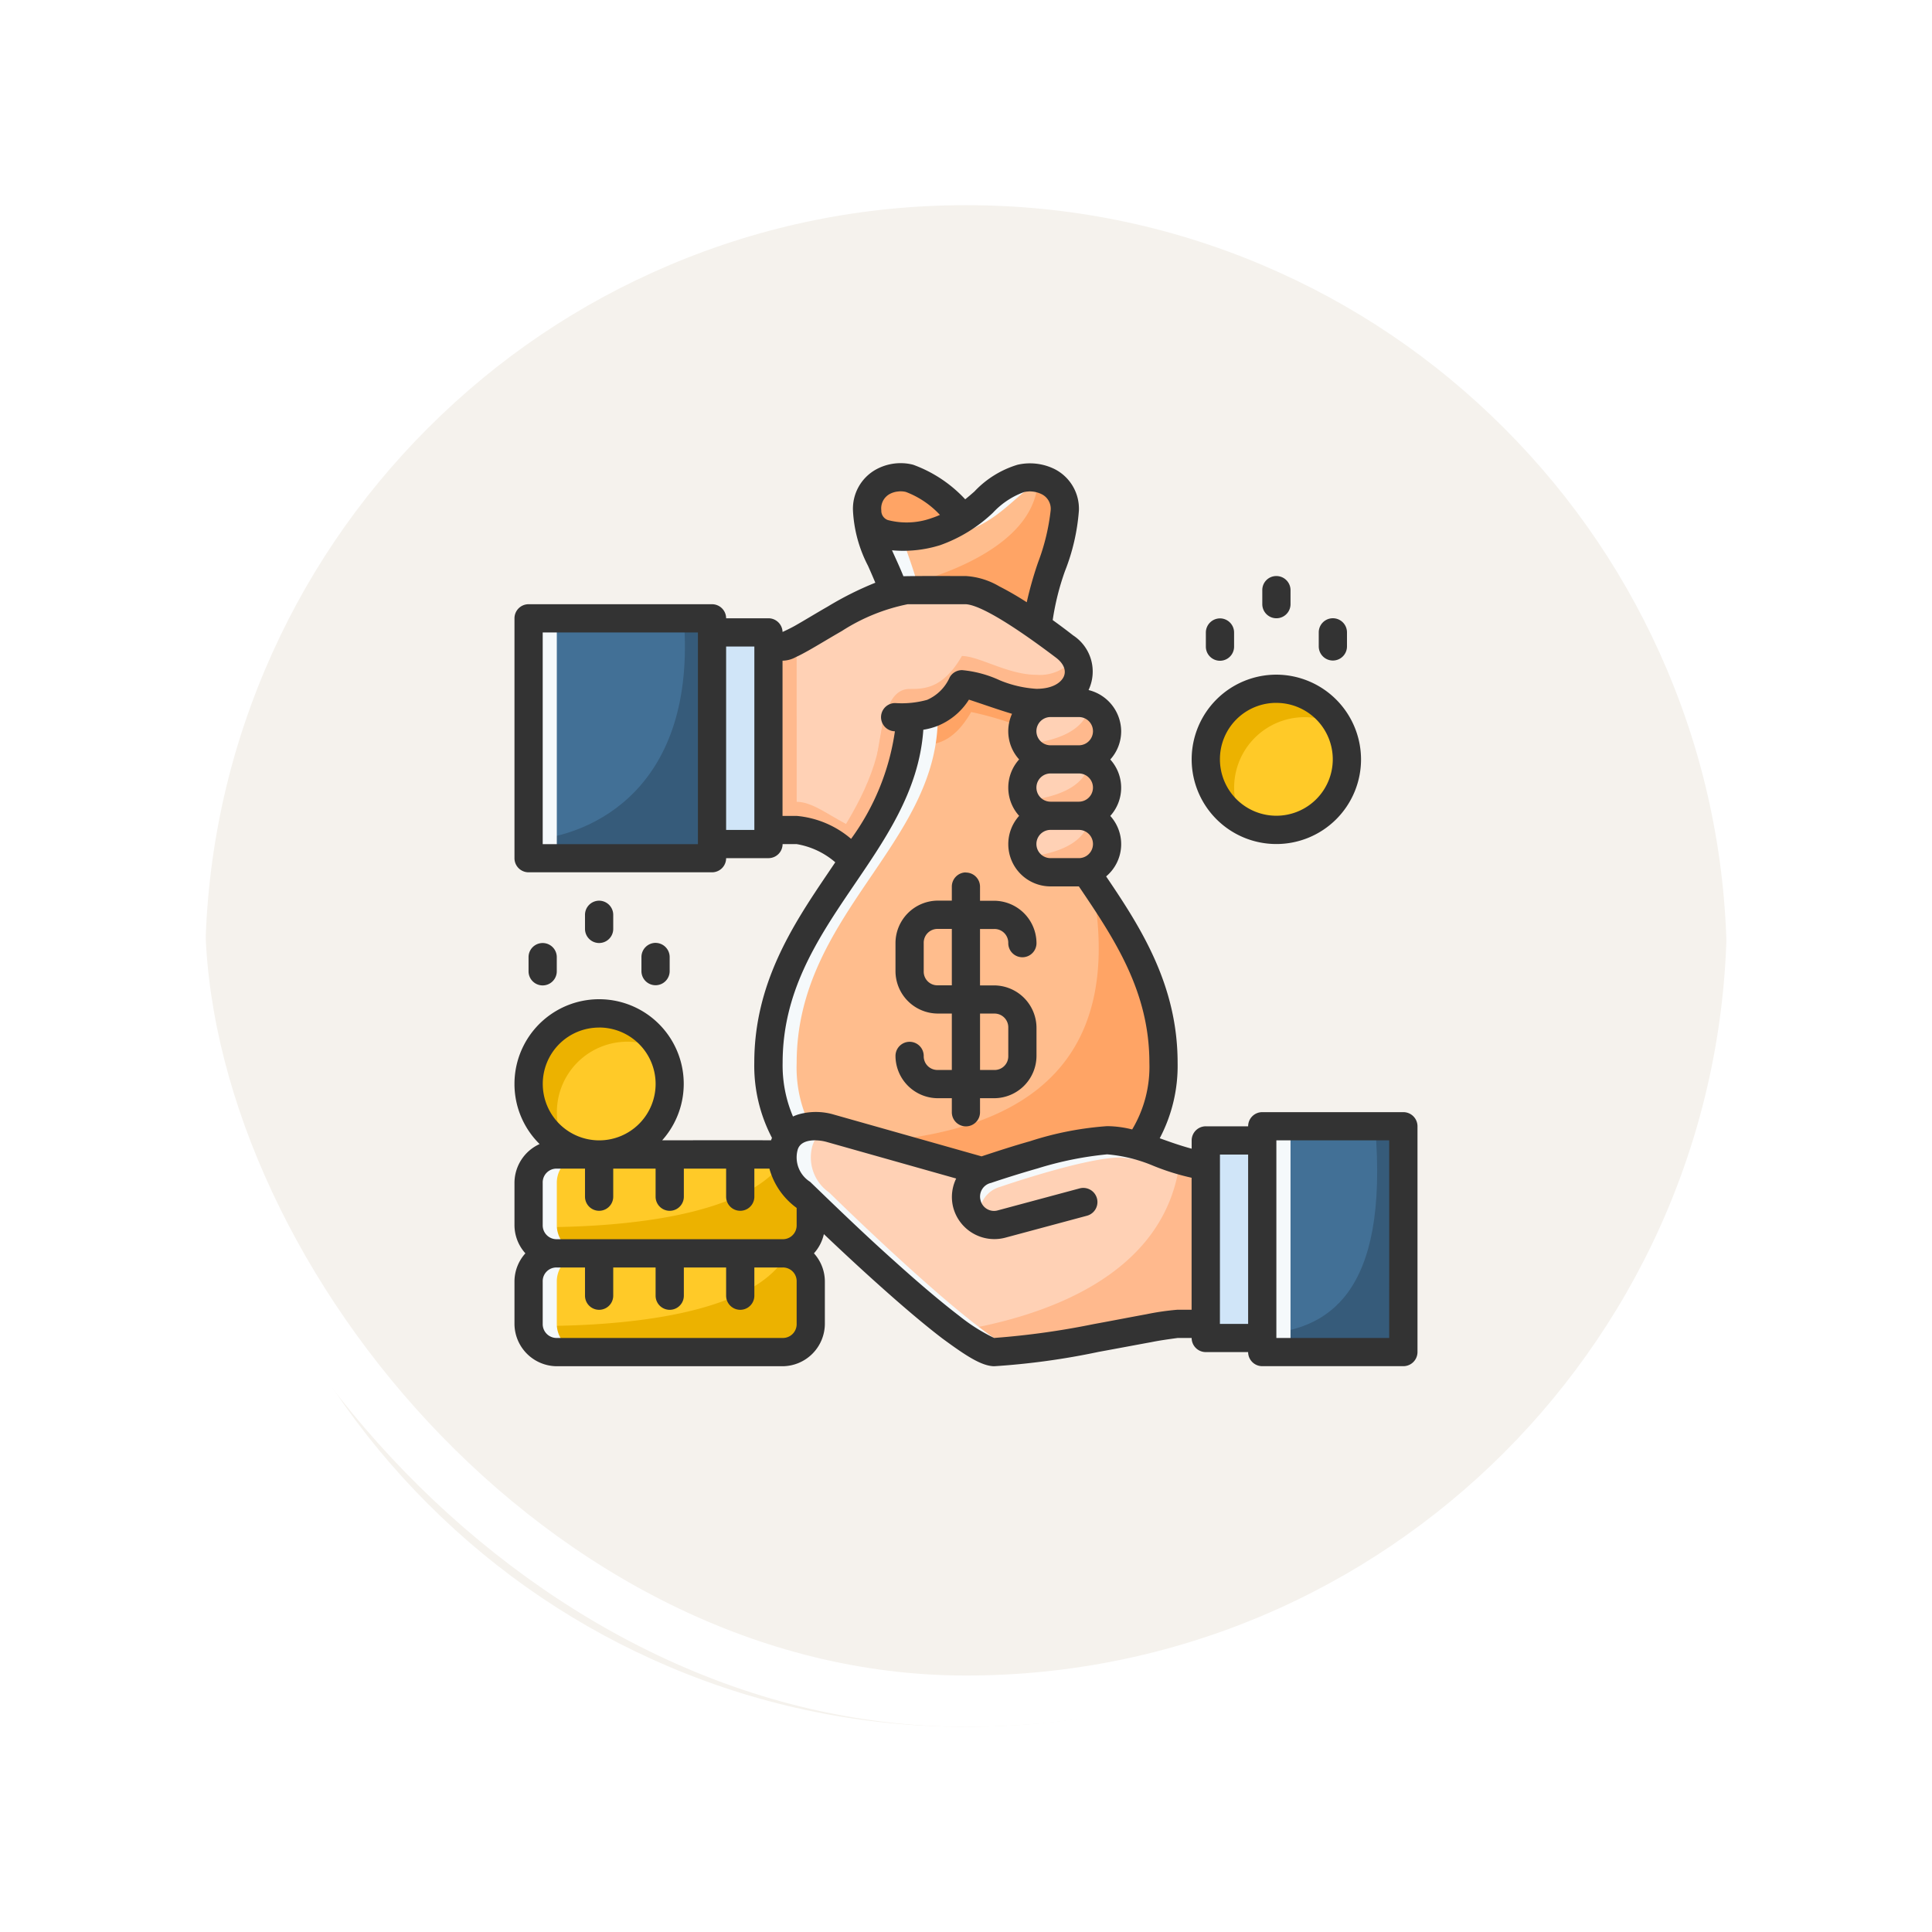 <svg xmlns="http://www.w3.org/2000/svg" xmlns:xlink="http://www.w3.org/1999/xlink" width="113" height="113" viewBox="0 0 113 113">
  <defs>
    <filter id="Trazado_896985" x="0" y="0" width="113" height="113" filterUnits="userSpaceOnUse">
      <feOffset dy="3" input="SourceAlpha"/>
      <feGaussianBlur stdDeviation="3" result="blur"/>
      <feFlood flood-opacity="0.161"/>
      <feComposite operator="in" in2="blur"/>
      <feComposite in="SourceGraphic"/>
    </filter>
  </defs>
  <g id="Grupo_1112323" data-name="Grupo 1112323" transform="translate(-328.014 -1673.97)">
    <g id="Grupo_1111351" data-name="Grupo 1111351" transform="translate(0.219 -2760.834)">
      <g id="Grupo_1111323" data-name="Grupo 1111323" transform="translate(-418.98 588.804)">
        <g id="Grupo_1109827" data-name="Grupo 1109827" transform="translate(755.775 3852)">
          <g id="Grupo_1098742" data-name="Grupo 1098742">
            <g transform="matrix(1, 0, 0, 1, -9, -6)" filter="url(#Trazado_896985)">
              <g id="Trazado_896985-2" data-name="Trazado 896985" transform="translate(9 6)" fill="#f3f0ea" opacity="0.859">
                <path d="M 47.5 93.5 C 41.289 93.5 35.265 92.284 29.595 89.886 C 24.118 87.569 19.198 84.252 14.973 80.027 C 10.748 75.802 7.431 70.882 5.114 65.405 C 2.716 59.735 1.5 53.711 1.5 47.5 C 1.5 41.289 2.716 35.265 5.114 29.595 C 7.431 24.118 10.748 19.198 14.973 14.973 C 19.198 10.748 24.118 7.431 29.595 5.114 C 35.265 2.716 41.289 1.5 47.5 1.5 C 53.711 1.5 59.735 2.716 65.405 5.114 C 70.882 7.431 75.802 10.748 80.027 14.973 C 84.252 19.198 87.569 24.118 89.886 29.595 C 92.284 35.265 93.5 41.289 93.5 47.5 C 93.5 53.711 92.284 59.735 89.886 65.405 C 87.569 70.882 84.252 75.802 80.027 80.027 C 75.802 84.252 70.882 87.569 65.405 89.886 C 59.735 92.284 53.711 93.5 47.5 93.5 Z" stroke="none"/>
                <path d="M 47.5 3 C 41.491 3 35.664 4.176 30.179 6.496 C 24.881 8.737 20.121 11.946 16.034 16.034 C 11.946 20.121 8.737 24.881 6.496 30.179 C 4.176 35.664 3 41.491 3 47.5 C 3 53.509 4.176 59.336 6.496 64.821 C 8.737 70.119 11.946 74.879 16.034 78.966 C 20.121 83.054 24.881 86.263 30.179 88.504 C 35.664 90.824 41.491 92 47.5 92 C 53.509 92 59.336 90.824 64.82 88.504 C 70.119 86.263 74.878 83.054 78.966 78.966 C 83.054 74.879 86.263 70.119 88.504 64.821 C 90.824 59.336 92 53.509 92 47.5 C 92 41.491 90.824 35.664 88.504 30.179 C 86.263 24.881 83.054 20.121 78.966 16.034 C 74.878 11.946 70.119 8.737 64.82 6.496 C 59.336 4.176 53.509 3 47.5 3 M 47.5 0 C 73.733 0 95 21.266 95 47.5 L 95 47.5 C 95 73.734 73.733 95 47.5 95 C 21.266 95 0 73.734 0 47.5 L 0 47.5 C 0 21.266 21.266 0 47.5 0 Z" stroke="none" fill="#fff"/>
              </g>
            </g>
            <g id="Rectángulo_400907" data-name="Rectángulo 400907" transform="translate(0 0)" fill="none" stroke="#fff" stroke-width="3">
              <rect width="95" height="95" rx="47.5" stroke="none"/>
              <rect x="1.5" y="1.5" width="92" height="92" rx="46" fill="none"/>
            </g>
          </g>
        </g>
      </g>
    </g>
    <g id="layer1" transform="translate(358.105 1701.062)">
      <path id="rect4530" d="M14.023,12.435h8.253v13.2H14.023Z" transform="translate(29.716 26.352)" fill="#427096"/>
      <path id="path4532" d="M20.625,12.435c.825,9.9-2.854,11.921-6.6,12.144V25.64h8.253v-13.2Z" transform="translate(29.716 26.352)" fill="#365b7a"/>
      <path id="rect4538" d="M14.023,12.435v13.2h1.651v-13.2Z" transform="translate(29.716 26.352)" fill="#f5f9fb"/>
      <path id="rect4534" d="M12.965,12.7H15.44V24.254H12.965Z" transform="translate(27.473 26.912)" fill="#d0e5f8"/>
      <path id="rect4518" d="M.265,2.91H10.993V16.94H.265Z" transform="translate(0.561 6.167)" fill="#427096"/>
      <path id="path4520" d="M9.342,2.91c.769,9.9-5.33,12.746-9.078,12.969V16.94H10.993V2.91Z" transform="translate(0.561 6.167)" fill="#365b7a"/>
      <path id="rect4527" d="M.265,2.91V16.94H1.915V2.91Z" transform="translate(0.561 6.167)" fill="#f5f9fb"/>
      <path id="rect4506" d="M3.7,3.175h3.3V15.554H3.7Z" transform="translate(7.849 6.728)" fill="#d0e5f8"/>
      <path id="path4504" d="M11.995,2.329c-1.084-.837-1.694-1.676-2.9-2A1.913,1.913,0,0,0,6.615,2.208C6.6,4.274,8.2,6.036,8.265,7.686Z" transform="translate(14.017 0.566)" fill="#ffa465"/>
      <path id="path4484" d="M15.832.273a1.861,1.861,0,0,0-.35.056c-1.65.36-2.476,2.3-4.952,3.116-2.332.625-3.446.18-3.844-.53H6.667l1.486,6.37,8.354-.277c0-2.147,1.549-4.95,1.549-6.8A1.933,1.933,0,0,0,15.832.273Z" transform="translate(14.129 0.567)" fill="#ffbd8d"/>
      <path id="path4502" d="M13.927.273a1.861,1.861,0,0,0-.35.056c-1.65.36-2.476,2.3-4.952,3.116a9.386,9.386,0,0,1-1.059.218,5.846,5.846,0,0,0,2.709-.218c2.33-.772,3.206-2.516,4.676-3.021A2.494,2.494,0,0,0,13.927.273Z" transform="translate(16.034 0.567)" fill="#f5f9fb"/>
      <path id="path4489" d="M15.3.284c-.033,4.679-8.072,6.31-8.072,6.31s.429,1.3.89,2.618l7.206-.239c0-2.147,1.549-4.95,1.549-6.8A1.816,1.816,0,0,0,15.3.284Z" transform="translate(15.313 0.601)" fill="#ffa465"/>
      <path id="path4497" d="M6.667,1.116l1.486,6.37L9.8,7.431c0-2.366-.74-3.791-1.26-5.495a1.982,1.982,0,0,1-1.855-.82Z" transform="translate(14.129 2.365)" fill="#f5f9fb"/>
      <path id="path4467" d="M12.9,2.381c-2.364.052-6.491,3.3-7.316,3.3H4.76l.007,10.728H6.416c.959,0,1.918.837,3.364,1.538.031.019.06.025.09.042,1.686-2.532,3.15-5.067,3.15-8.182.836,0,1.951,0,3.062-1.926,1.024.012,2.7,1.1,4.354,1.1,2.453,0,3.262-2.089,1.651-3.3,0,0-4.168-3.3-5.777-3.3Z" transform="translate(10.088 5.046)" fill="#ffd1b5"/>
      <path id="rect4508" d="M6.417,3.331a2.553,2.553,0,0,1-.837.34H4.76L4.767,14.4H6.418Z" transform="translate(10.088 7.058)" fill="#ffb98d"/>
      <path id="rect4459" d="M1.651,0A1.647,1.647,0,0,1,3.3,1.651V3.3A1.651,1.651,0,1,1,0,3.3V1.651A1.647,1.647,0,0,1,1.651,0Z" transform="translate(34.663 14.029) rotate(90)" fill="#ffd1b5"/>
      <path id="path4429" d="M13.015,6.445c0,7.427-8.253,11.554-8.253,20.217A7.693,7.693,0,0,0,6.38,31.676l9.936,5.3,9.936-5.3a7.694,7.694,0,0,0,1.618-5.014c0-8.663-8.253-12.79-8.253-20.217l-3.3-2.476Z" transform="translate(10.092 8.41)" fill="#ffbd8d"/>
      <path id="path4479" d="M7.95,8.069c.836,0,1.951,0,3.062-1.926a19.29,19.29,0,0,1,3.019.9c-.012-.2-.021-.395-.021-.6l-3.3-2.476-3.3,2.476Z" transform="translate(15.699 8.41)" fill="#ffa465"/>
      <path id="path4461" d="M13.317,4.537c-.223,1.609-2.192,2.127-3.731,2.289a1.641,1.641,0,0,0,1.459.891H12.7a1.65,1.65,0,0,0,.619-3.18Z" transform="translate(20.313 9.614)" fill="#ffb98d"/>
      <path id="rect4448" d="M1.651,0A1.647,1.647,0,0,1,3.3,1.651V3.3A1.651,1.651,0,1,1,0,3.3V1.651A1.647,1.647,0,0,1,1.651,0Z" transform="translate(34.663 20.631) rotate(90)" fill="#ffd1b5"/>
      <path id="path4450" d="M13.317,6.653c-.223,1.609-2.192,2.127-3.731,2.289a1.642,1.642,0,0,0,1.459.891H12.7a1.65,1.65,0,0,0,.619-3.18Z" transform="translate(20.313 14.099)" fill="#ffb98d"/>
      <path id="path4438" d="M22.7,7.812C25.512,22.125,13.708,23.446,5.214,23.25c.069.094.135.192.21.282l9.935,5.3,9.935-5.3a7.694,7.694,0,0,0,1.618-5.014c0-4.4-2.123-7.622-4.217-10.706Z" transform="translate(11.049 16.554)" fill="#ffa465"/>
      <path id="path4435" d="M16.316,3.969l-3.3,2.476c0,7.427-8.253,11.554-8.253,20.217a7.694,7.694,0,0,0,1.618,5.014l9.935,5.3.825-.44-9.11-4.863a7.694,7.694,0,0,1-1.618-5.014c0-8.663,8.253-12.79,8.253-20.217l2.476-1.857Z" transform="translate(10.092 8.41)" fill="#f5f9fb"/>
      <path id="ellipse6890" d="M21.217,8.36a4.126,4.126,0,1,1-4.126-4.126A4.126,4.126,0,0,1,21.217,8.36Z" transform="translate(27.473 8.971)" fill="#ffca28"/>
      <path id="path6892" d="M17.091,4.233a4.126,4.126,0,0,0-1.965,7.754,4.123,4.123,0,0,1,5.58-5.606,4.126,4.126,0,0,0-3.615-2.149Z" transform="translate(27.473 8.971)" fill="#ecb200"/>
      <path id="ellipse6883" d="M8.517,14.445a4.126,4.126,0,1,1-4.126-4.126A4.126,4.126,0,0,1,8.517,14.445Z" transform="translate(0.561 21.866)" fill="#ffca28"/>
      <path id="ellipse6887" d="M4.391,10.319a4.126,4.126,0,0,0-1.965,7.754,4.123,4.123,0,0,1,5.58-5.606,4.126,4.126,0,0,0-3.615-2.149Z" transform="translate(0.561 21.866)" fill="#ecb200"/>
      <path id="path6877" d="M15.119,18.741a1.647,1.647,0,0,0,1.651-1.65V14.615a1.647,1.647,0,0,0-1.651-1.651H1.915A1.647,1.647,0,0,0,.265,14.615v2.476a1.647,1.647,0,0,0,1.651,1.65h13.2Z" transform="translate(0.561 27.473)" fill="#ffca28"/>
      <path id="path6879" d="M15.386,12.973C13.258,16.889,4.326,17.236.269,17.191a1.641,1.641,0,0,0,1.638,1.531h13.2a1.647,1.647,0,0,0,1.651-1.651V14.6A1.643,1.643,0,0,0,15.386,12.973Z" transform="translate(0.569 27.492)" fill="#ecb200"/>
      <path id="path4544" d="M16.709,15.067,7.837,12.562c-1.1-.311-2.358-.091-2.7,1a2.5,2.5,0,0,0,.975,2.753s9.47,9.332,11.3,9.332c2.475,0,9.862-1.652,10.728-1.652h1.651q0-4.644,0-9.289c-1.65,0-3.857-1.444-5.777-1.444-2.065,0-7.028,1.709-7.028,1.709a1.652,1.652,0,0,0,.854,3.191l4.783-1.283" transform="translate(10.645 26.346)" fill="#ffd1b5"/>
      <path id="path4546" d="M21.377,13.068c-.822,6.884-8.195,9.209-13.1,10A5.623,5.623,0,0,0,10.511,24.3c2.475,0,9.862-1.652,10.728-1.652H22.89q0-4.644,0-9.289A5.345,5.345,0,0,1,21.377,13.068Z" transform="translate(17.547 27.693)" fill="#ffb98d"/>
      <path id="path6881" d="M1.915,12.965a1.647,1.647,0,0,0-1.651,1.65v2.476a1.647,1.647,0,0,0,1.651,1.651H3.566a1.647,1.647,0,0,1-1.651-1.651V14.615a1.647,1.647,0,0,1,1.651-1.65Z" transform="translate(0.561 27.473)" fill="#f5f9fb"/>
      <path id="path6864" d="M15.119,20.593a1.647,1.647,0,0,0,1.651-1.65V16.467a1.647,1.647,0,0,0-1.651-1.651H1.915A1.647,1.647,0,0,0,.265,16.467v2.476a1.647,1.647,0,0,0,1.651,1.65Z" transform="translate(0.561 31.398)" fill="#ffca28"/>
      <path id="path6867" d="M15.386,14.825C13.258,18.742,4.326,19.088.269,19.044a1.641,1.641,0,0,0,1.638,1.531h13.2a1.647,1.647,0,0,0,1.651-1.651V16.449a1.643,1.643,0,0,0-1.375-1.623Z" transform="translate(0.569 31.416)" fill="#ecb200"/>
      <path id="path4474" d="M8.884,4.646c0,2.971-1.33,5.413-2.914,7.829.38.221.782.451,1.246.675.031.019.06.025.09.042,1.686-2.532,3.15-5.067,3.15-8.182Z" transform="translate(12.651 9.845)" fill="#ffb98d"/>
      <path id="path4515" d="M4.76,3.44l.007,10.728H6.416c.959,0,1.918.837,3.364,1.538.031.019.06.025.09.042,1.686-2.532,3.15-5.067,3.15-8.182.836,0,1.951,0,3.062-1.926,1.024.012,2.7,1.1,4.354,1.1,2.055,0,2.95-1.465,2.24-2.653a2.541,2.541,0,0,1-2.24,1c-1.651,0-3.33-1.088-4.354-1.1C14.97,5.915,13.856,5.915,13.02,5.915c-2.225,0-1.464,5.65-3.15,8.182-.03-.016-.06-.025-.09-.042-1.446-.7-2.4-1.538-3.364-1.538H4.767l0-9.078Z" transform="translate(10.088 7.289)" fill="#ffb98d"/>
      <path id="rect4455" d="M1.651,0A1.647,1.647,0,0,1,3.3,1.651V3.3A1.651,1.651,0,1,1,0,3.3V1.651A1.647,1.647,0,0,1,1.651,0Z" transform="translate(34.663 17.33) rotate(90)" fill="#ffd1b5"/>
      <path id="path4457" d="M13.317,5.595C13.094,7.2,11.125,7.722,9.586,7.884a1.642,1.642,0,0,0,1.459.891H12.7a1.65,1.65,0,0,0,.619-3.18Z" transform="translate(20.313 11.856)" fill="#ffb98d"/>
      <g id="Grupo_1112322" data-name="Grupo 1112322" transform="translate(0.825 38.778)">
        <path id="path4555" d="M16.72,12.7c-2.065,0-7.029,1.71-7.029,1.71a1.652,1.652,0,0,0-.376,3.038.057.057,0,0,1,0-.012,1.648,1.648,0,0,1,1.167-2.023S15.443,13.7,17.508,13.7A11.126,11.126,0,0,1,21,14.6l1.5-.455c-1.65,0-3.857-1.444-5.777-1.444Z" transform="translate(17.116 -11.871)" fill="#f5f9fb"/>
        <path id="path4560" d="M7,12.433A1.745,1.745,0,0,0,5.138,13.56a2.5,2.5,0,0,0,.975,2.753s9.47,9.332,11.3,9.332a12.848,12.848,0,0,0,1.283-.09c-2.461-.9-10.933-9.242-10.933-9.242a2.5,2.5,0,0,1-.975-2.753,1.516,1.516,0,0,1,1.019-1A3.365,3.365,0,0,0,7,12.433Z" transform="translate(9.82 -12.433)" fill="#f5f9fb"/>
        <path id="path6874" d="M1.915,14.817a1.647,1.647,0,0,0-1.651,1.65v2.476a1.647,1.647,0,0,0,1.651,1.651H3.566a1.647,1.647,0,0,1-1.651-1.651V16.467a1.647,1.647,0,0,1,1.651-1.65Z" transform="translate(-0.265 -7.381)" fill="#f5f9fb"/>
      </g>
      <path id="rect906" d="M22.714,0A3,3,0,0,0,21.17.354,2.619,2.619,0,0,0,19.8,2.805,7.842,7.842,0,0,0,20.677,6c.158.352.3.683.429.991a19.009,19.009,0,0,0-2.769,1.385c-.728.417-1.392.826-1.912,1.12-.258.147-.581.3-.745.374a.827.827,0,0,0-.828-.8H12.379a.825.825,0,0,0-.822-.822H.822A.825.825,0,0,0,0,9.07V23.1a.825.825,0,0,0,.822.828H11.557a.825.825,0,0,0,.822-.828h2.473a.826.826,0,0,0,.83-.822H16.5a4.627,4.627,0,0,1,2.263,1.064l-.466.69c-2.07,3.054-4.271,6.44-4.271,11.034a9.084,9.084,0,0,0,1.035,4.394c-.02.047-.038.095-.055.143-2.372-.012-4.255,0-6.368,0A4.95,4.95,0,1,0,0,36.311a4.926,4.926,0,0,0,1.47,3.511A2.5,2.5,0,0,0,0,42.087v2.473a2.473,2.473,0,0,0,.638,1.654A2.463,2.463,0,0,0,0,47.863v2.473a2.491,2.491,0,0,0,2.473,2.481H15.681a2.491,2.491,0,0,0,2.473-2.481V47.863a2.463,2.463,0,0,0-.638-1.65,2.492,2.492,0,0,0,.58-1.123c.863.82,1.936,1.824,3.074,2.846,1.307,1.175,2.674,2.354,3.851,3.253,1.312.963,2.276,1.62,3.038,1.628a42.65,42.65,0,0,0,6.115-.841c1.136-.207,2.217-.412,3.064-.566.516-.105,1.069-.18,1.547-.245l.822,0a.827.827,0,0,0,.83.825H42.91a.827.827,0,0,0,.828.824h8.248a.828.828,0,0,0,.83-.83v-13.2a.827.827,0,0,0-.83-.828H43.739a.825.825,0,0,0-.828.828H40.438a.826.826,0,0,0-.83.822v.488c-.7-.19-1.279-.4-1.868-.611a9.073,9.073,0,0,0,1.046-4.415c0-4.53-2.132-7.879-4.181-10.9a2.461,2.461,0,0,0,.243-3.538,2.458,2.458,0,0,0,0-3.3,2.461,2.461,0,0,0,.637-1.649,2.5,2.5,0,0,0-1.908-2.413,2.527,2.527,0,0,0-.906-3.2c-.011-.009-.493-.39-1.191-.893a15.054,15.054,0,0,1,.716-2.861,12.053,12.053,0,0,0,.816-3.54A2.6,2.6,0,0,0,31.585.341a3.255,3.255,0,0,0-2.163-.25A5.735,5.735,0,0,0,26.9,1.657c-.177.155-.353.307-.537.455A7.78,7.78,0,0,0,23.32.091,2.834,2.834,0,0,0,22.714,0Zm7.36,1.65a1.608,1.608,0,0,1,.762.163.951.951,0,0,1,.524.956,12.438,12.438,0,0,1-.737,3.035,21.461,21.461,0,0,0-.661,2.329A17.944,17.944,0,0,0,28.35,7.2,4.351,4.351,0,0,0,26.4,6.6c-1.2,0-2.475-.011-3.652.011-.222-.553-.449-1.03-.667-1.517a7.23,7.23,0,0,0,2.817-.3,8.7,8.7,0,0,0,3.09-1.9,4.658,4.658,0,0,1,1.8-1.2,1.31,1.31,0,0,1,.285-.04Zm-7.611,0a1.333,1.333,0,0,1,.43.031,5.273,5.273,0,0,1,1.991,1.343c-.148.065-.3.126-.467.181a4.338,4.338,0,0,1-2.576.121.575.575,0,0,1-.385-.564A.959.959,0,0,1,21.95,1.8a1.269,1.269,0,0,1,.513-.147ZM44.551,6.6a.817.817,0,0,0-.812.822v.822a.825.825,0,1,0,1.651,0V7.426A.827.827,0,0,0,44.551,6.6ZM23,8.248H26.4c1.1.064,3.834,2.036,5.271,3.125.5.377.6.792.455,1.111s-.61.712-1.6.712a6.673,6.673,0,0,1-2.128-.493,6.7,6.7,0,0,0-2.215-.6.827.827,0,0,0-.725.416,2.574,2.574,0,0,1-1.322,1.322,5.559,5.559,0,0,1-1.858.189.825.825,0,0,0-.027,1.65,14.063,14.063,0,0,1-2.563,6.291A5.664,5.664,0,0,0,16.5,20.629h-.822V11.551a1.656,1.656,0,0,0,.785-.214c.237-.107.487-.243.767-.4.56-.317,1.224-.725,1.926-1.127A11.16,11.16,0,0,1,23,8.248ZM47.041,9.894v.822a.825.825,0,0,0,1.651,0V9.894a.825.825,0,1,0-1.651,0ZM41.25,9.077a.829.829,0,0,0-.812.824v.828a.825.825,0,0,0,1.651,0V9.9a.828.828,0,0,0-.838-.824ZM1.651,9.9h9.078v12.38H1.651Zm10.728.822h1.651V21.451H12.379Zm32.182,1.646a4.953,4.953,0,1,0,4.953,4.953A4.967,4.967,0,0,0,44.561,12.368ZM29.1,14.66a2.459,2.459,0,0,0,.417,2.666,2.46,2.46,0,0,0,0,3.3,2.472,2.472,0,0,0,1.837,4.126H33.01c2.1,3.1,4.125,6.153,4.125,10.316a7.144,7.144,0,0,1-1.007,3.9,6.168,6.168,0,0,0-1.465-.193,18.848,18.848,0,0,0-4.521.885c-.944.265-1.9.578-2.824.882l-8.609-2.435a3.714,3.714,0,0,0-2.1-.019,2.508,2.508,0,0,0-.319.124,7.644,7.644,0,0,1-.606-3.145c0-4.07,1.927-7.075,3.983-10.108,1.927-2.842,3.994-5.711,4.246-9.369a4.121,4.121,0,0,0,.806-.214,3.892,3.892,0,0,0,1.862-1.547c.9.295,1.637.563,2.523.83Zm15.461-.641a3.3,3.3,0,1,1-3.3,3.3A3.291,3.291,0,0,1,44.561,14.018Zm-13.207.828H33.01a.826.826,0,0,1,0,1.652H31.353a.826.826,0,0,1,0-1.652Zm0,3.3H33.01a.825.825,0,0,1,0,1.65H31.353a.825.825,0,0,1,0-1.65Zm0,3.3H33.01a.826.826,0,0,1,0,1.652H31.353a.826.826,0,0,1,0-1.652Zm-4.966,2.487a.83.83,0,0,0-.808.828v.822h-.822a2.489,2.489,0,0,0-2.473,2.479v1.652a2.485,2.485,0,0,0,2.473,2.474h.822v3.3h-.822a.8.8,0,0,1-.822-.822.825.825,0,1,0-1.651,0,2.485,2.485,0,0,0,2.473,2.474h.822v.822a.824.824,0,1,0,1.649,0v-.822h.83a2.484,2.484,0,0,0,2.473-2.474V33.022a2.489,2.489,0,0,0-2.473-2.479h-.83v-3.3h.83a.806.806,0,0,1,.822.828.825.825,0,0,0,1.651,0,2.489,2.489,0,0,0-2.473-2.479h-.83v-.822a.828.828,0,0,0-.841-.828ZM4.931,25.588a.828.828,0,0,0-.806.828v.822a.825.825,0,1,0,1.651,0v-.822A.83.83,0,0,0,4.931,25.588Zm19.827,1.65h.822v3.3h-.822a.8.8,0,0,1-.822-.824V28.067a.806.806,0,0,1,.822-.828Zm-16.524.817a.831.831,0,0,0-.808.824v.828a.825.825,0,0,0,1.651,0v-.828A.831.831,0,0,0,8.233,28.056Zm-7.411.835v.828a.825.825,0,0,0,1.651,0v-.828a.825.825,0,0,0-1.651,0Zm26.407,3.3h.83a.806.806,0,0,1,.822.828v1.65a.8.8,0,0,1-.822.822h-.83Zm-22.275.816a3.3,3.3,0,1,1-3.3,3.3A3.29,3.29,0,0,1,4.953,33.009Zm12.672,6.6a2.54,2.54,0,0,1,.632.093l7.576,2.139a2.46,2.46,0,0,0-.168,1.712A2.489,2.489,0,0,0,28.7,45.3l4.782-1.285a.826.826,0,1,0-.426-1.6l-4.782,1.285a.808.808,0,0,1-1.012-.585.817.817,0,0,1,.612-1.02s1.252-.429,2.727-.849a20.2,20.2,0,0,1,4.063-.822,8.878,8.878,0,0,1,2.7.669,13.841,13.841,0,0,0,2.24.7v7.719h-.822a15.272,15.272,0,0,0-1.839.268c-.859.156-1.943.368-3.071.574a46.355,46.355,0,0,1-5.817.809,10.566,10.566,0,0,1-2.041-1.291c-1.114-.851-2.457-2-3.746-3.162-1.7-1.516-3.344-3.1-4.977-4.679a1.687,1.687,0,0,1-.725-1.883c.134-.439.609-.551,1.056-.545Zm26.935,0h6.6V51.164h-6.6Zm-3.3.83H42.91v9.906H41.26Zm-38.787.822H4.125V42.9a.825.825,0,1,0,1.651,0V41.258H8.254V42.9a.826.826,0,1,0,1.652,0V41.258h2.473V42.9a.825.825,0,1,0,1.651,0V41.258h.88a4.236,4.236,0,0,0,1.594,2.3v1a.807.807,0,0,1-.822.83H2.476a.812.812,0,0,1-.825-.83V42.087a.806.806,0,0,1,.822-.828Zm0,5.783H4.125v1.65a.825.825,0,0,0,1.651,0v-1.65H8.254v1.65a.826.826,0,0,0,1.652,0v-1.65h2.473v1.65a.825.825,0,0,0,1.651,0v-1.65h1.652a.8.8,0,0,1,.822.822v2.473a.806.806,0,0,1-.822.828H2.476a.811.811,0,0,1-.825-.828V47.863a.8.8,0,0,1,.822-.822Z" transform="translate(0 0)" fill="#333"/>
    </g>
  </g>
</svg>
